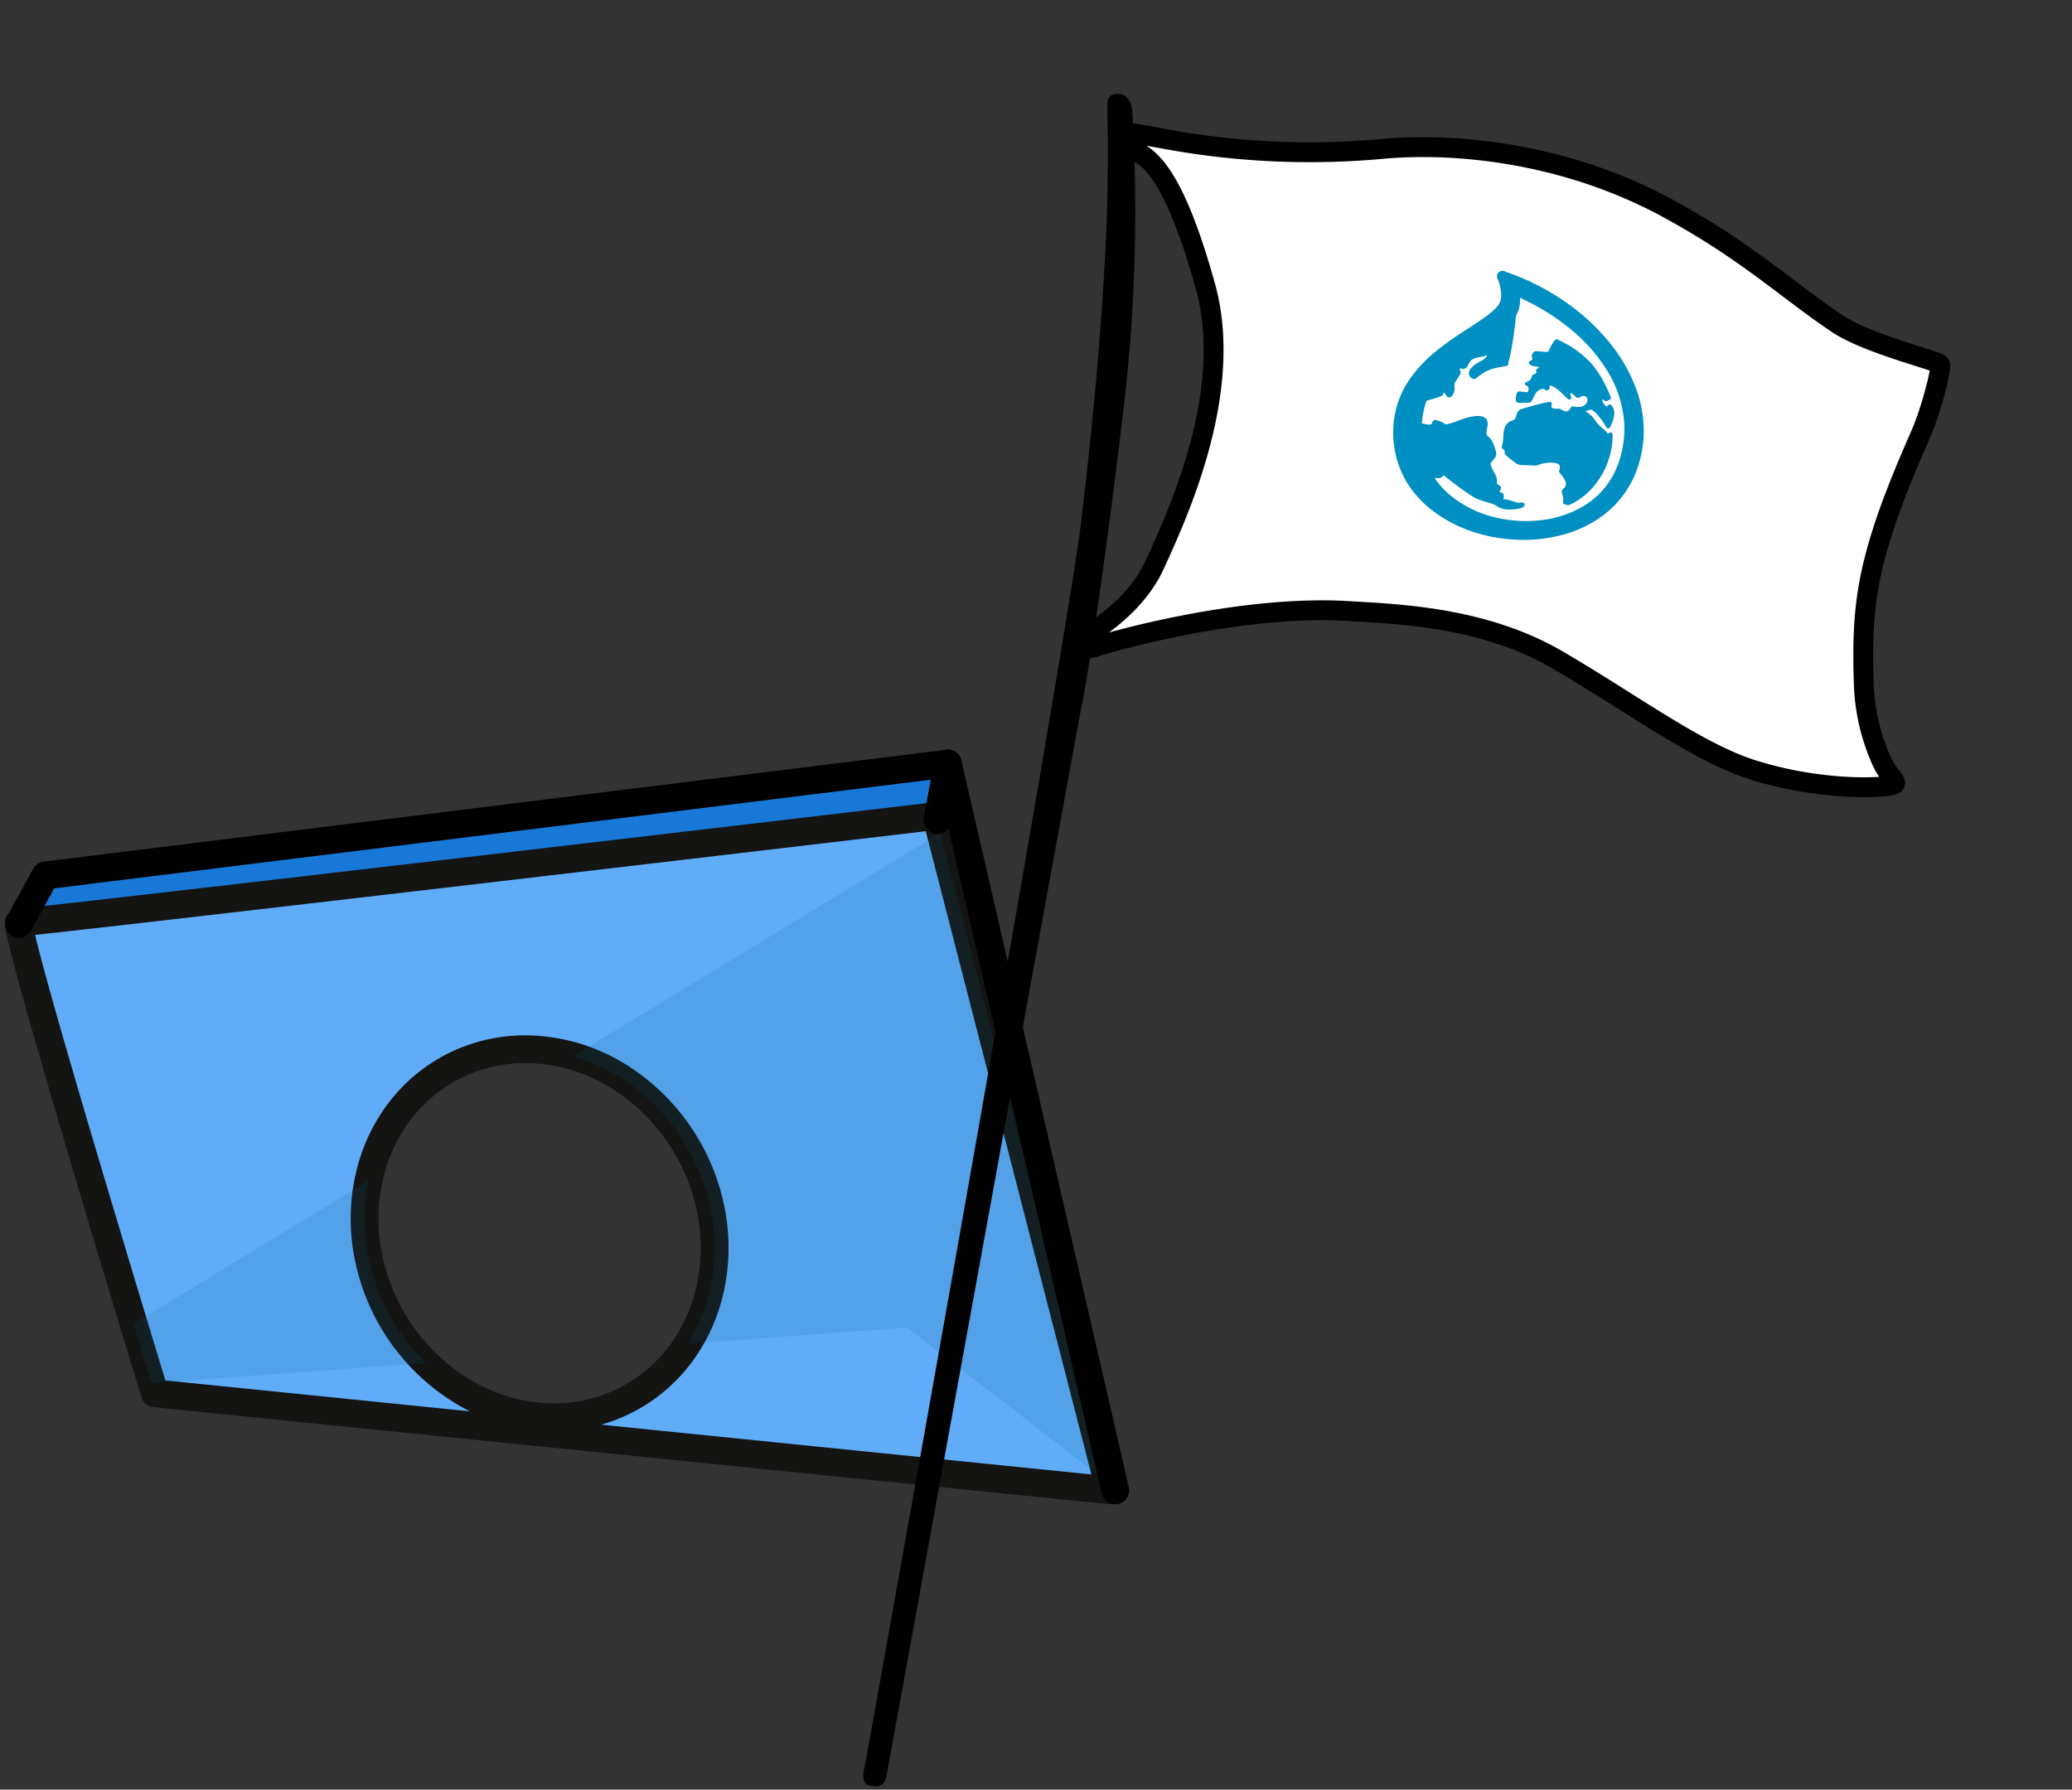 <svg xmlns="http://www.w3.org/2000/svg" width="521.397" height="450.383"><rect width="100%" height="100%" fill="#333333" stroke="none"/><g data-name="Gruppe 1324"><g data-name="Gruppe 1322"><path data-name="Pfad 10148" d="M11.005 220.148l227.976-26.951-2.367 13.035-230.54 26.172z" fill="#1878d8"/><path data-name="Differenzmenge 3" d="M279.279 375.061L38.952 350.655l-.064-.208a8849.32 8849.32 0 01-17.562-58.3c-5.064-17.056-9.038-30.73-11.81-40.64-3.464-12.388-5.053-18.896-4.721-19.346a.055.055 0 01.045-.025h.045c3.975.002 228.427-26.507 230.693-26.775zm-147.077-111a40.354 40.354 0 00-9.878 1.219 39.519 39.519 0 00-22.287 15.1A42.86 42.86 0 0093 295.865a47.637 47.637 0 00-.77 17.61 51.558 51.558 0 0023.9 36.531 44.924 44.924 0 0023.251 6.68 40.372 40.372 0 009.879-1.219 39.518 39.518 0 0022.283-15.106 42.86 42.86 0 007.037-15.485 47.639 47.639 0 00.77-17.61 51.553 51.553 0 00-23.9-36.53 44.922 44.922 0 00-23.248-6.675z" fill="#60acf8" stroke="#141412" stroke-linejoin="round" stroke-width="7"/><path data-name="Pfad 10150" d="M4.751 232.51l6.677-12.189 227.088-28.15-2.609 14.212" fill="none" stroke="#000" stroke-linecap="round" stroke-linejoin="round" stroke-width="7"/><path data-name="Schnittmenge 2" d="M228.216 334.112l-55.185 4.063a43.226 43.226 0 005.549-13.3 47.638 47.638 0 00.77-17.61 51.554 51.554 0 00-23.9-36.53 46.745 46.745 0 00-11.192-4.941l92.405-56.225 42.1 163.5zm-194.59-.993l59.088-35.955a47.788 47.788 0 00-.484 16.313 51.068 51.068 0 005.969 17.733 51.676 51.676 0 008.968 11.816l-68.99 5.08c-.957-3.137-2.558-8.403-4.551-14.987z" fill="#0a6b91" opacity=".145" style="mix-blend-mode:multiply;isolation:isolate"/><path data-name="Pfad 10154" d="M238.516 192.171l42.128 182.919" fill="none" stroke="#000" stroke-linecap="round" stroke-width="7"/></g><g data-name="Gruppe 1323"><path data-name="Pfad 10153" d="M348.49 37.417a200.345 200.345 0 01-55.357-2.448c-3.997-.72-7.554-1.418-9.134-1.56-1.856-.166-2.808 3.1-.464 3.793 4.847 1.43 11.357 4.634 19.763 34.729 7.185 25.693-5.91 55.438-12.815 70.37-4.285 9.266-12.948 14.979-16.8 17.632-.912.63-1.21 4.026 2.004 2.875s36.453-10.695 63.59-9.027c11.999.736 33.877 1.349 52.636 12.28 18.657 10.878 35.184 23.277 49.119 27.673 18.291 5.77 35.168 4.53 35.735 3.591.519-.854-1.253-1.74-3.097-5.42a51.371 51.371 0 01-4.677-20.11c-.622-20.388.796-31.832 14.193-62.182 2.858-6.48 5.461-17.022 5.002-17.917s-18.17-5.084-25.869-10.25c-12.927-8.67-22.833-18.32-43.075-29.25-24.787-13.38-51.87-16.377-70.755-14.779z" fill="#fff" stroke="#000" stroke-linecap="round" stroke-linejoin="round" stroke-width="5.001"/><g data-name="Gruppe 1269"><path data-name="Pfad 10102" d="M278.659 27.892c-.03.333.557 16.641-.658 38.164-1.29 22.913-3.598 45.833-5.975 65.509-3.932 32.567-54.334 312.603-54.373 312.755-.526 1.86-.974 4.609 1.245 5.075 3.115.658 3.68-.687 4.2-2.545.037-.137 47.46-260.995 48.97-268.53 2.121-10.564 6.397-39.396 10.828-76.857a421.91 421.91 0 002.026-73.332c-.114-2.45-1.353-4.716-3.94-4.488-2.88.254-2.149 2.165-2.323 4.25z"/></g><g data-name="Gruppe 1270"><g data-name="Gruppe 13"><path data-name="Pfad 13" d="M361.005 120.24c.108.177.177.306.26.423a21.646 21.646 0 004.715 4.8 28.306 28.306 0 0010.545 4.812 32.66 32.66 0 0012.758.423 26.15 26.15 0 008.88-3.157 20.128 20.128 0 007.303-7.137 23.823 23.823 0 002.92-8.149 24.5 24.5 0 00.304-6.178 28.858 28.858 0 00-4.637-13.4 42.585 42.585 0 00-9.762-10.593 57.84 57.84 0 00-11.349-6.924.742.742 0 00-.442-.155 1.53 1.53 0 00-.007.154 7.372 7.372 0 01-.9 4.066.628.628 0 00-.1.274c-.033.378-.08.753-.122 1.129a92.36 92.36 0 01-.565 4.33c-.146.922-.27 1.842-.445 2.755a22.145 22.145 0 01-.761 3.326.575.575 0 00-.033.215c.038.59-.122.792-.717.886-.796.135-1.59.274-2.377.453a10.022 10.022 0 00-3.2 1.254 14.031 14.031 0 00-1.725 1.305.882.882 0 01-.633.24 1.523 1.523 0 01-1.297-1.594 2.01 2.01 0 01.473-1.055 6.565 6.565 0 011.514-1.27c.517-.333 1.052-.627 1.588-.924a3.642 3.642 0 001.04-1.067.614.614 0 00-.41.026 4.864 4.864 0 01-1.027.276c-.432.092-.864.187-1.294.272a2.66 2.66 0 00-1.99 1.629c-.098.222-.22.434-.34.648a.813.813 0 01-.544.401 1.42 1.42 0 01-1.289-.092 1.079 1.079 0 00.152.74.61.61 0 01.01.629 9.79 9.79 0 01-.643 1.111c-.23.347-.466.686-.665 1.054a1.516 1.516 0 00-.198.808c.008.272.024.54.033.808a2.644 2.644 0 01-.812 1.982.728.728 0 01-1.163-.098c-.115-.161-.21-.332-.33-.487a.85.85 0 00-.471-.357 1.12 1.12 0 01-.89.978c-.299.108-.599.226-.895.32-.74.223-1.482.437-2.226.648a.473.473 0 00-.371.338 21.393 21.393 0 00-.861 3.604 16.633 16.633 0 00-.19 1.606c-.01.145.029.222.176.26a6.666 6.666 0 001.661.27c.482.002.594-.089.749-.538a.793.793 0 011.056-.577 6.435 6.435 0 01.736.234 3.904 3.904 0 011.268.642.615.615 0 00.618.155c.117-.03.238-.048.356-.084a27.343 27.343 0 003.065-1.02 13.995 13.995 0 013.655-.923 4.85 4.85 0 011.823.078 1.746 1.746 0 011.367 1.547 2.918 2.918 0 01-.01.766c-.07.437-.156.87-.255 1.301a1.3 1.3 0 00.473 1.443 3.827 3.827 0 011.036 1.388 14.326 14.326 0 01.85 2.35 1.883 1.883 0 01-.291 1.637c-.217.325-.482.615-.726.923-.431.534-.458.407-.186 1.14a14.73 14.73 0 00.92 1.878 4.747 4.747 0 01.51 1.452 1.37 1.37 0 01.022.688c-.125.343.047.503.301.643.076.04.151.084.226.123a.827.827 0 01.273 1.332c-.066.087-.197.149-.202.307.154.071.308.139.459.208a1 1 0 01.646 1.278 1.084 1.084 0 00-.068.448 3.364 3.364 0 011.349.17c.691.21 1.385.408 2.076.621a1.385 1.385 0 00.685.042 1.49 1.49 0 01.8 0 .544.544 0 01.285.88.983.983 0 01-.396.32 3.929 3.929 0 01-.765.258 10.978 10.978 0 01-2.84.26 5.021 5.021 0 01-2.879-.86 4.847 4.847 0 00-.975-.5c-.87-.337-1.78-.536-2.665-.829a11.231 11.231 0 01-2.597-1.19 75.807 75.807 0 01-4.116-2.888 63.05 63.05 0 01-2.773-2.18c-.231-.192-.243-.191-.425.032a1.419 1.419 0 01-1.052.526 4.279 4.279 0 01-1.043-.1m17.77-51.943a1.982 1.982 0 00.696.295 60.999 60.999 0 0112.79 6.287 54.054 54.054 0 0112.301 10.78 40.942 40.942 0 017.044 11.887 30.883 30.883 0 012.034 11.353 28.422 28.422 0 01-.379 4.165 27.125 27.125 0 01-.927 3.89 24.93 24.93 0 01-9.102 12.885 29.965 29.965 0 01-10.714 4.936 38.119 38.119 0 01-11.143 1.047 39.83 39.83 0 01-8.37-1.289 35.532 35.532 0 01-11.516-5.285 26.482 26.482 0 01-7.538-7.979 24.547 24.547 0 01-2.5-18.846 23.919 23.919 0 013.62-7.46 34.939 34.939 0 016.287-6.556 73.868 73.868 0 016.397-4.626c1.89-1.25 3.813-2.452 5.663-3.762a23.992 23.992 0 002.496-1.989c.303-.287.585-.59.86-.906a3.885 3.885 0 00.979-2.582 10.58 10.58 0 00-.863-4.32 1.77 1.77 0 01-.173-.635 1.3 1.3 0 011.064-1.385c.093-.02.202.012.278-.07z" fill="#008fc3"/></g><g data-name="Gruppe 25"><path data-name="Pfad 25" d="M398.994 103.48a2.989 2.989 0 00.25.196 7.52 7.52 0 012.226 2.207 8.346 8.346 0 001.724 1.843 6.998 6.998 0 011.234 1.202c.157.21.201.201.458.07a1.288 1.288 0 01.268-.116.475.475 0 01.606.335 1.234 1.234 0 01.048.433 19.44 19.44 0 01-.953 5.813 20.13 20.13 0 01-3.596 6.682 17.769 17.769 0 01-6.084 4.818 1.308 1.308 0 01-.957.098c-.18-.052-.356-.095-.53-.157a.48.48 0 01-.359-.533 4.498 4.498 0 00-.144-1.778c-.06-.262-.108-.528-.165-.789a.622.622 0 01.26-.677 2.715 2.715 0 00.395-.38 1.407 1.407 0 00.309-1.364 3.549 3.549 0 00-.387-.872 12.309 12.309 0 00-1.06-1.453.739.739 0 01-.14-.807c.35-.945.046-1.467-.942-1.695a6.13 6.13 0 00-2.008-.074 8.497 8.497 0 00-2.526.592 1.468 1.468 0 01-.612.103c-1.15-.05-2.297-.106-3.447-.141a2.344 2.344 0 01-1.3-.41 28.999 28.999 0 01-2.654-2.09.717.717 0 01-.27-.611 1.442 1.442 0 00-.046-.472.546.546 0 00-.326-.407c-.346-.144-.428-.326-.331-.669a13.895 13.895 0 00.379-2.762 6.657 6.657 0 01.343-2.056 2.648 2.648 0 011.31-1.467 7.921 7.921 0 01.778-.334 1.092 1.092 0 00.708-.78c.097-.315.19-.633.296-.945a1.538 1.538 0 011.032-1.05c1.793-.589 3.614-1.07 5.447-1.512.42-.101.84-.185 1.259-.269a2.148 2.148 0 01.439-.044.5.5 0 01.547.668 1.947 1.947 0 00-.065.544.36.36 0 00.299.36 4.135 4.135 0 001.272.13 1.561 1.561 0 011.07.301 2.122 2.122 0 00.56.271 1.156 1.156 0 001.462-.493 2.5 2.5 0 00.13-.26.605.605 0 01.773-.385 5.142 5.142 0 001.532.113 2.304 2.304 0 001.46-.618 1.506 1.506 0 00.482-1.259.92.92 0 00-1.195-.85 2.43 2.43 0 00-.7.317.7.7 0 01-.94-.068c-.3-.25-.594-.513-.889-.765a.7.7 0 00-.206-.15.337.337 0 00-.35.011c-.085.076-.026.19 0 .276a5.052 5.052 0 00.181.52.49.49 0 01-.066.58.544.544 0 01-.584.092 1.074 1.074 0 01-.417-.294c-.634-.628-1.254-1.27-1.938-1.854a7.054 7.054 0 00-1.758-1.182 1.052 1.052 0 00-.494-.114c-.148.012-.239.07-.183.237a.415.415 0 01.025.109.686.686 0 01-.842.81.934.934 0 01-.484-.247.379.379 0 00-.398-.092 2.751 2.751 0 00-2.006 1.513c-.24.508-.518 1-.767 1.501a.744.744 0 01-.707.44c-.827.025-1.662.051-2.494.064a.675.675 0 01-.771-.659 3.204 3.204 0 01.286-1.862.692.692 0 01.781-.342c.462.053.924.11 1.386.16.583.067.62.04.704-.534.017-.071.016-.146.025-.218.08-.436-.167-.686-.506-.874-.194-.109-.423-.19-.415-.454s.223-.36.427-.454a2.875 2.875 0 00.75-.456 1.624 1.624 0 00.564-.923.655.655 0 01.455-.525 2.62 2.62 0 00.591-.292.258.258 0 00.11-.37c-.182-.39-.133-.524.216-.765.092-.06.186-.116.272-.185.148-.12.127-.26-.057-.32a1.844 1.844 0 00-.544-.083 3.699 3.699 0 01-.938-.17 1.5 1.5 0 01-.68-.42.442.442 0 01.116-.776c.135-.078.282-.147.412-.237.244-.167.265-.197.15-.479a1.322 1.322 0 01.354-1.507.85.85 0 01.69-.276c.676.053 1.34.118 2.012.177a5.098 5.098 0 00.626.003.559.559 0 00.548-.394 12.706 12.706 0 011.05-1.986 3.29 3.29 0 01.528-.657.39.39 0 01.467-.08 25.423 25.423 0 018.66 6.122 25.532 25.532 0 013.574 5.584c.433.882.837 1.772 1.215 2.677a.533.533 0 01-.289.808c-.14.077-.283.14-.425.22a.819.819 0 01-.958-.086c-.116-.084-.234-.274-.367-.188-.154.102-.017.29.025.43a2.3 2.3 0 00.84 1.175c.187.145.275.145.423-.05a.64.64 0 011.085.038 2.991 2.991 0 01.581 2.145 8.87 8.87 0 01-.818 2.728 3.492 3.492 0 01-.216.463.536.536 0 01-.94.073 2.007 2.007 0 01-.195-.308 18.923 18.923 0 00-1.968-2.787 6.127 6.127 0 00-1.184-1.095 1.028 1.028 0 00-1.066-.165c-.247.106-.511.161-.829.262" fill="#008fc3"/></g></g></g></g></svg>